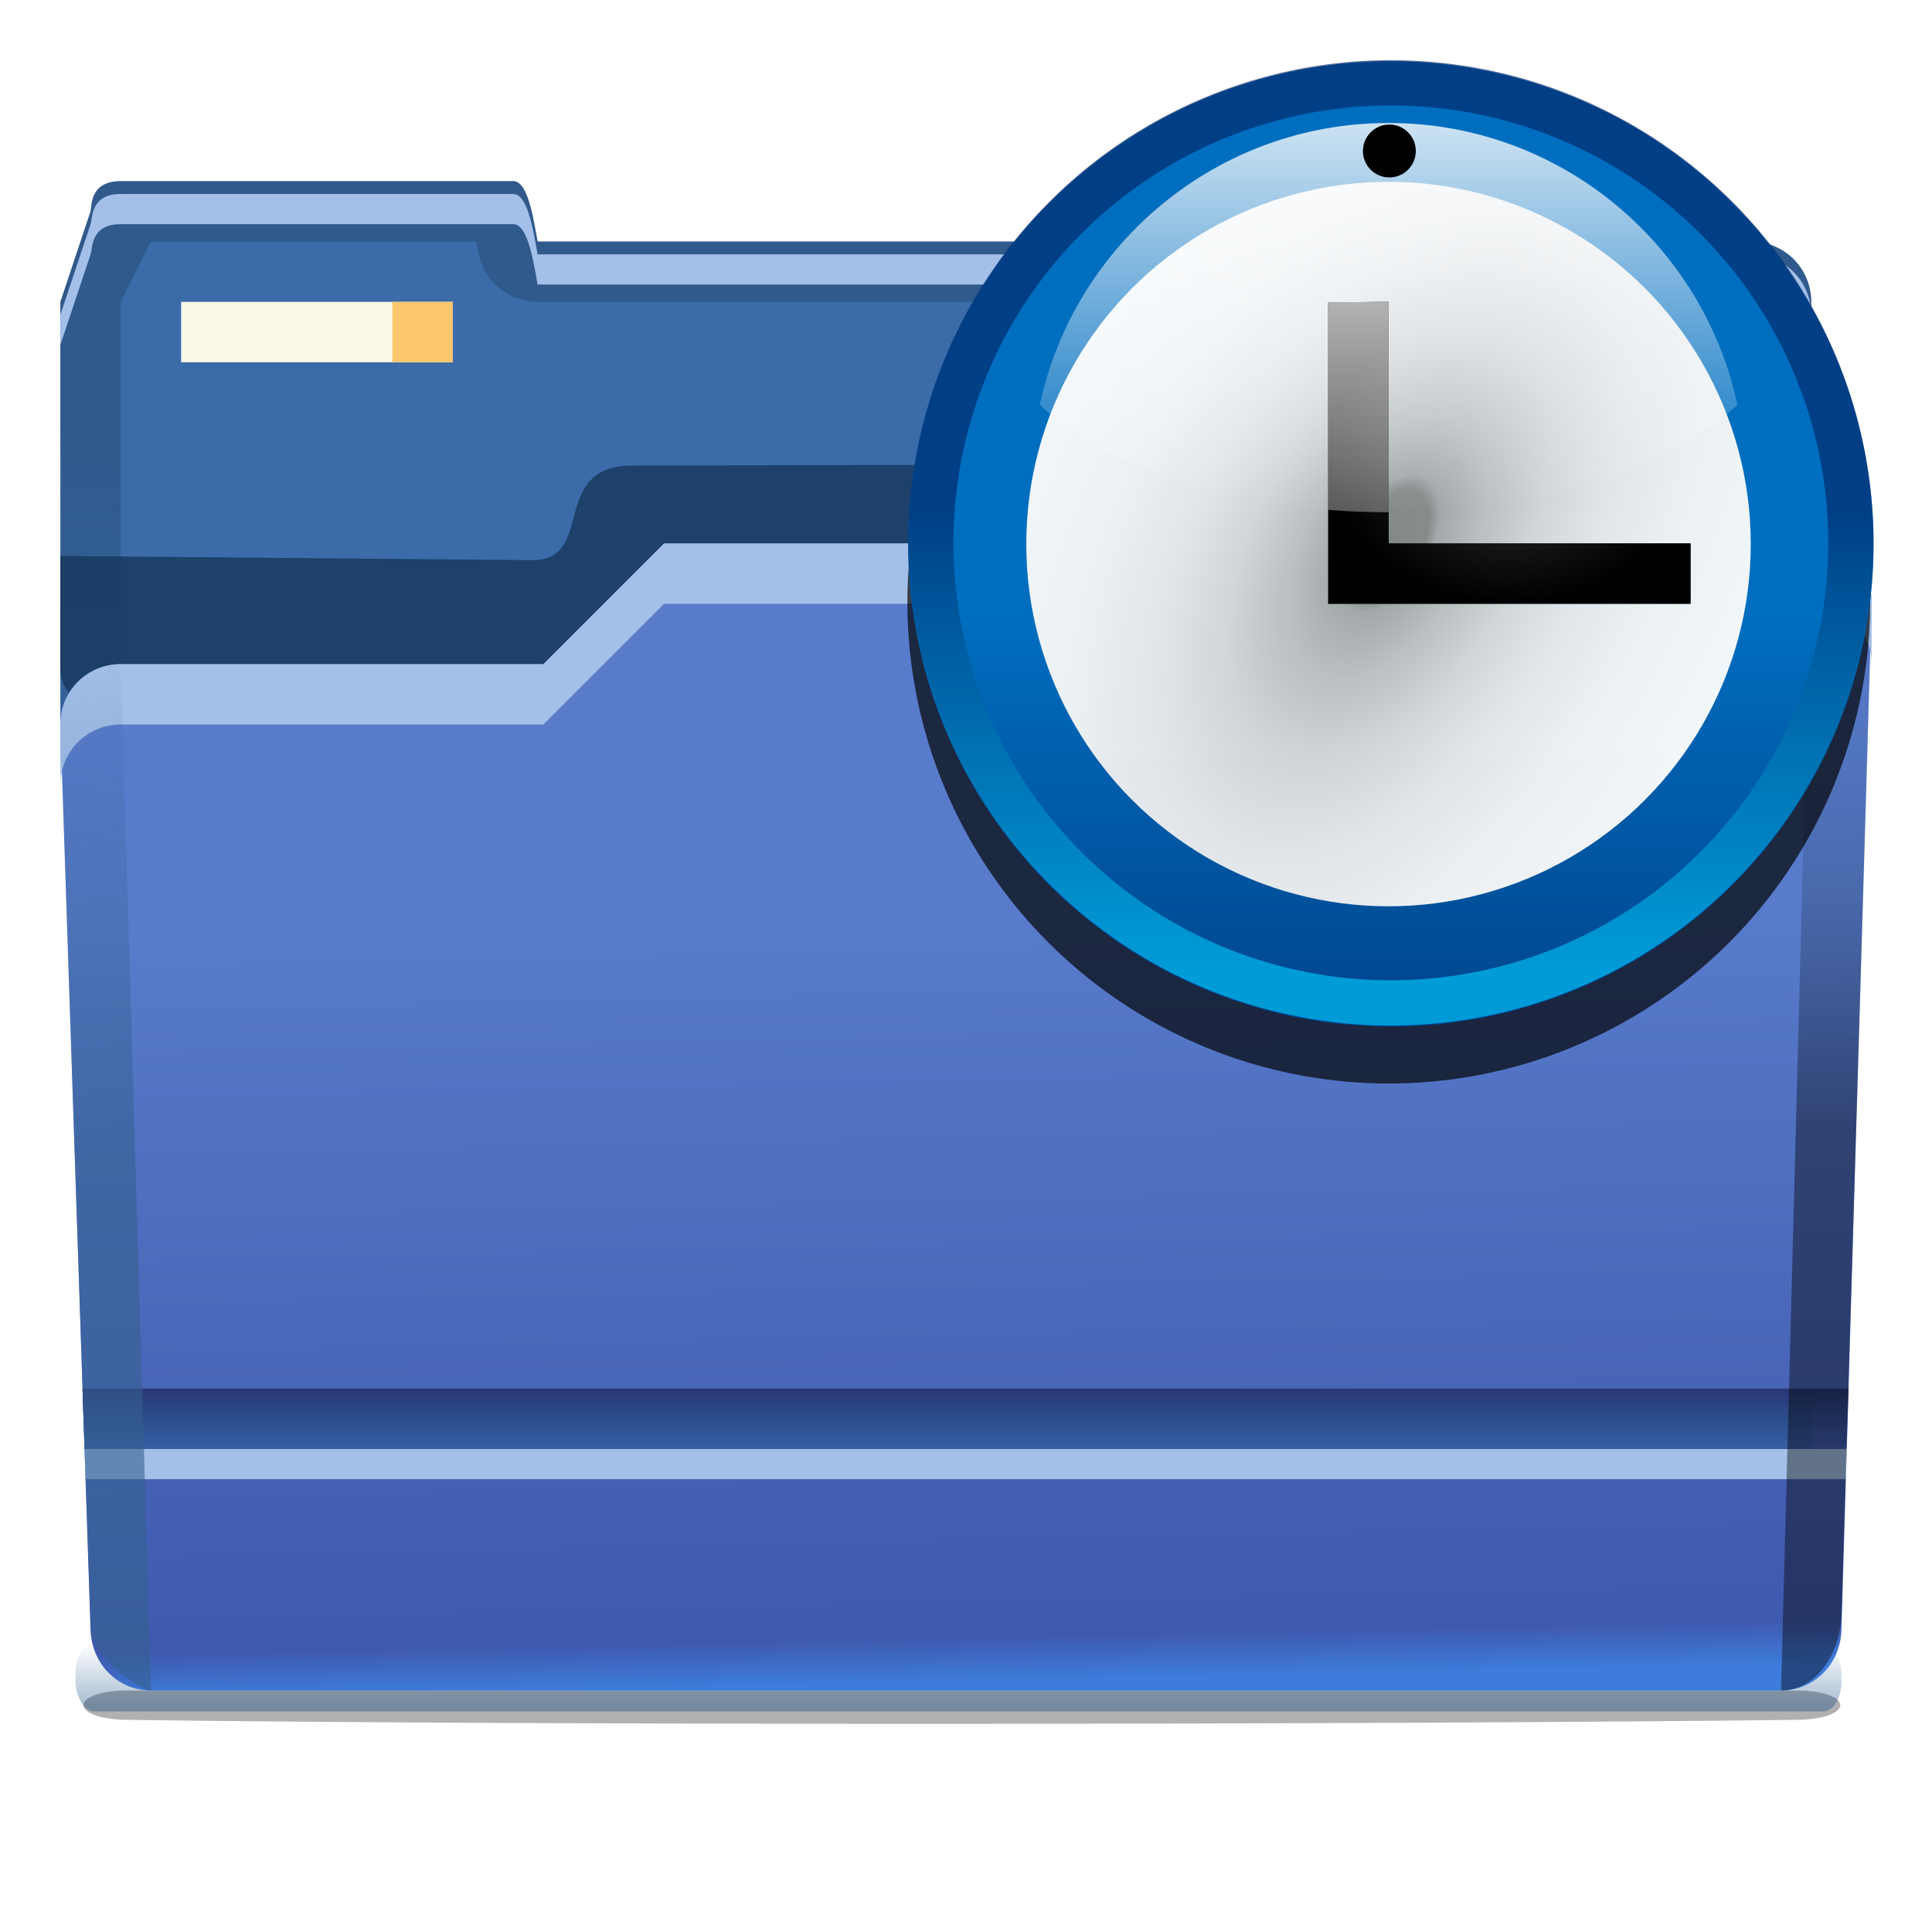 <?xml version="1.0" encoding="UTF-8" standalone="no"?>
<!-- Created with Inkscape (http://www.inkscape.org/) -->

<svg
   xmlns:dc="http://purl.org/dc/elements/1.1/"
   xmlns:cc="http://creativecommons.org/ns#"
   xmlns:rdf="http://www.w3.org/1999/02/22-rdf-syntax-ns#"
   xmlns:svg="http://www.w3.org/2000/svg"
   xmlns="http://www.w3.org/2000/svg"
   xmlns:xlink="http://www.w3.org/1999/xlink"
   xmlns:sodipodi="http://sodipodi.sourceforge.net/DTD/sodipodi-0.dtd"
   xmlns:inkscape="http://www.inkscape.org/namespaces/inkscape"
   version="1.1"
   id="svg2"
   width="32"
   height="32"
   viewBox="0 0 32 32"
   sodipodi:docname="recent-documents2.svg"
   inkscape:version="0.92.4 (unknown)">
  <defs
     id="defs6">
    <linearGradient
       inkscape:collect="always"
       id="linearGradient854">
      <stop
         style="stop-color:#2a3674;stop-opacity:1"
         offset="0"
         id="stop850" />
      <stop
         style="stop-color:#174072;stop-opacity:0;"
         offset="1"
         id="stop852" />
    </linearGradient>
    <linearGradient
       inkscape:collect="always"
       id="linearGradient838">
      <stop
         style="stop-color:#587bcb;stop-opacity:1"
         offset="0"
         id="stop834" />
      <stop
         id="stop985"
         offset="0.941"
         style="stop-color:#3f59ae;stop-opacity:1" />
      <stop
         style="stop-color:#3d7cdb;stop-opacity:1"
         offset="1"
         id="stop836" />
    </linearGradient>
    <linearGradient
       inkscape:collect="always"
       xlink:href="#linearGradient838"
       id="linearGradient840"
       x1="8.74"
       y1="1.358"
       x2="9"
       y2="14"
       gradientUnits="userSpaceOnUse"
       gradientTransform="translate(-1)" />
    <linearGradient
       inkscape:collect="always"
       xlink:href="#linearGradient854"
       id="linearGradient856"
       x1="6.5"
       y1="11"
       x2="6.5"
       y2="12"
       gradientUnits="userSpaceOnUse"
       gradientTransform="matrix(1.812,0,0,1,-0.812,12)" />
    <linearGradient
       inkscape:collect="always"
       id="linearGradient4716">
      <stop
         style="stop-color:#102134;stop-opacity:1;"
         offset="0"
         id="stop4718" />
      <stop
         style="stop-color:#102134;stop-opacity:0;"
         offset="1"
         id="stop4720" />
    </linearGradient>
    <linearGradient
       inkscape:collect="always"
       xlink:href="#linearGradient4716"
       id="linearGradient906"
       x1="10"
       y1="-1"
       x2="10"
       y2="10"
       gradientUnits="userSpaceOnUse"
       gradientTransform="translate(-1,-6)" />
    <filter
       style="color-interpolation-filters:sRGB"
       inkscape:collect="always"
       id="filter4747"
       x="-0.065"
       width="1.129"
       y="-0.134"
       height="1.268">
      <feGaussianBlur
         inkscape:collect="always"
         stdDeviation="3.125"
         id="feGaussianBlur4749" />
    </filter>
    <linearGradient
       inkscape:collect="always"
       xlink:href="#linearGradient4608"
       id="linearGradient4614"
       x1="3"
       y1="968.261"
       x2="-8.019"
       y2="902.544"
       gradientUnits="userSpaceOnUse"
       gradientTransform="matrix(0.125,0,0,0.125,0.002,-115.818)" />
    <linearGradient
       inkscape:collect="always"
       id="linearGradient4608">
      <stop
         style="stop-color:#34608f;stop-opacity:1;"
         offset="0"
         id="stop4610" />
      <stop
         style="stop-color:#34608f;stop-opacity:0;"
         offset="1"
         id="stop4612" />
    </linearGradient>
    <linearGradient
       inkscape:collect="always"
       xlink:href="#linearGradient4616"
       id="linearGradient4622"
       x1="124.012"
       y1="966.51"
       x2="123.733"
       y2="904.93"
       gradientUnits="userSpaceOnUse"
       gradientTransform="matrix(0.213,0,0,0.144,2.589,-134.488)" />
    <linearGradient
       id="linearGradient4616">
      <stop
         style="stop-color:#000000;stop-opacity:1;"
         offset="0"
         id="stop4618" />
      <stop
         style="stop-color:#34608f;stop-opacity:0;"
         offset="1"
         id="stop4620" />
    </linearGradient>
    <linearGradient
       inkscape:collect="always"
       xlink:href="#linearGradient4624"
       id="linearGradient4630"
       x1="55"
       y1="1036.413"
       x2="55"
       y2="1032.482"
       gradientUnits="userSpaceOnUse" />
    <linearGradient
       inkscape:collect="always"
       id="linearGradient4624">
      <stop
         style="stop-color:#003d7b;stop-opacity:1;"
         offset="0"
         id="stop4626" />
      <stop
         style="stop-color:#003d7b;stop-opacity:0;"
         offset="1"
         id="stop4628" />
    </linearGradient>
    <filter
       style="color-interpolation-filters:sRGB"
       inkscape:collect="always"
       id="filter4584"
       x="-0.014"
       width="1.028"
       y="-0.349"
       height="1.697">
      <feGaussianBlur
         inkscape:collect="always"
         stdDeviation="0.709"
         id="feGaussianBlur4586" />
    </filter>
    <filter
       style="color-interpolation-filters:sRGB"
       inkscape:collect="always"
       id="filter4724"
       x="-0.014"
       width="1.028"
       y="-0.435"
       height="1.87">
      <feGaussianBlur
         inkscape:collect="always"
         stdDeviation="0.703"
         id="feGaussianBlur4726" />
    </filter>
    <clipPath
       clipPathUnits="userSpaceOnUse"
       id="clipPath1180">
      <rect
         style="opacity:0.646;fill:#155293;fill-opacity:1;stroke:none;stroke-width:1"
         id="rect1182"
         width="195.543"
         height="31.444"
         x="4"
         y="941.362"
         rx="4"
         ry="4" />
    </clipPath>
    <filter
       inkscape:collect="always"
       id="filter3275">
      <feGaussianBlur
         inkscape:collect="always"
         stdDeviation="2.258"
         id="feGaussianBlur3277" />
    </filter>
    <linearGradient
       inkscape:collect="always"
       xlink:href="#linearGradient5958"
       id="linearGradient8916"
       gradientUnits="userSpaceOnUse"
       gradientTransform="rotate(90,-90.001,50.002)"
       x1="-86.12"
       y1="-381.099"
       x2="-56.358"
       y2="-373.124" />
    <linearGradient
       gradientTransform="rotate(90,-90.001,50.002)"
       y2="-383.997"
       x2="-12.003"
       y1="-383.997"
       x1="-84.002"
       gradientUnits="userSpaceOnUse"
       id="linearGradient5958">
      <stop
         id="stop5960"
         style="stop-color:#00448c;stop-opacity:1;"
         offset="0" />
      <stop
         id="stop5962"
         style="stop-color:#006ebf;stop-opacity:1;"
         offset="1" />
    </linearGradient>
    <radialGradient
       inkscape:collect="always"
       xlink:href="#linearGradient3313"
       id="radialGradient3311"
       cx="92.011"
       cy="35.987"
       fx="92.011"
       fy="35.987"
       r="20"
       gradientUnits="userSpaceOnUse"
       gradientTransform="matrix(1.502,0.832,-1.504,2.715,7.93,-138.299)" />
    <linearGradient
       y2="96"
       x2="88"
       y1="104"
       x1="96"
       gradientUnits="userSpaceOnUse"
       id="linearGradient3313">
      <stop
         id="stop3315"
         style="stop-color:#888A85"
         offset="0" />
      <stop
         id="stop3317"
         style="stop-color:#8C8E89"
         offset="0.053" />
      <stop
         id="stop3319"
         style="stop-color:#ABACA9"
         offset="0.067" />
      <stop
         id="stop3321"
         style="stop-color:#C5C6C4"
         offset="0.135" />
      <stop
         id="stop3323"
         style="stop-color:#DBDBDA"
         offset="0.211" />
      <stop
         id="stop3325"
         style="stop-color:#EBEBEB"
         offset="0.301" />
      <stop
         id="stop3327"
         style="stop-color:#F7F7F6"
         offset="0.412" />
      <stop
         id="stop3329"
         style="stop-color:#FDFDFD"
         offset="0.568" />
      <stop
         id="stop3331"
         style="stop-color:#FFFFFF"
         offset="1" />
    </linearGradient>
    <filter
       inkscape:collect="always"
       id="filter3373">
      <feGaussianBlur
         inkscape:collect="always"
         stdDeviation="1.398"
         id="feGaussianBlur3375" />
    </filter>
    <radialGradient
       inkscape:collect="always"
       xlink:href="#linearGradient3377"
       id="radialGradient150"
       gradientUnits="userSpaceOnUse"
       gradientTransform="matrix(1,0,0,0.832,0,5.05)"
       cx="100"
       cy="30.019"
       fx="100"
       fy="30.019"
       r="12" />
    <linearGradient
       id="linearGradient3377">
      <stop
         style="stop-color:#353535;stop-opacity:1;"
         offset="0"
         id="stop3379" />
      <stop
         style="stop-color:#000000;stop-opacity:1;"
         offset="1"
         id="stop3381" />
    </linearGradient>
    <linearGradient
       inkscape:collect="always"
       xlink:href="#linearGradient4296"
       id="linearGradient3005"
       gradientUnits="userSpaceOnUse"
       x1="328.124"
       y1="120.812"
       x2="336.981"
       y2="87.759" />
    <linearGradient
       id="linearGradient4296">
      <stop
         id="stop4298"
         offset="0"
         style="stop-color:#00caff;stop-opacity:1;" />
      <stop
         id="stop4300"
         offset="1"
         style="stop-color:#002465;stop-opacity:1;" />
    </linearGradient>
    <clipPath
       clipPathUnits="userSpaceOnUse"
       id="clipPath5163">
      <circle
         style="fill:url(#linearGradient5167);fill-opacity:1"
         r="36"
         cx="343.999"
         cy="92"
         id="circle5165" />
    </clipPath>
    <filter
       inkscape:collect="always"
       id="filter7317">
      <feGaussianBlur
         inkscape:collect="always"
         stdDeviation="2.881"
         id="feGaussianBlur7319" />
    </filter>
    <linearGradient
       inkscape:collect="always"
       xlink:href="#linearGradient3711"
       id="linearGradient2412"
       gradientUnits="userSpaceOnUse"
       gradientTransform="matrix(0,0.739,-0.739,0,-5.523,67.256)"
       x1="-80.003"
       y1="-131.931"
       x2="-45.097"
       y2="-131.931" />
    <linearGradient
       gradientTransform="rotate(90,-90.001,50.002)"
       y2="-383.998"
       x2="-23.516"
       y1="-383.997"
       x1="-84.002"
       gradientUnits="userSpaceOnUse"
       id="linearGradient3711">
      <stop
         id="stop3713"
         style="stop-color:white;stop-opacity:1;"
         offset="0" />
      <stop
         id="stop3715"
         style="stop-color:white;stop-opacity:0;"
         offset="1" />
    </linearGradient>
    <filter
       inkscape:collect="always"
       id="filter3221"
       x="-0.574"
       width="2.148"
       y="-0.574"
       height="2.148">
      <feGaussianBlur
         inkscape:collect="always"
         stdDeviation="1.914"
         id="feGaussianBlur3223" />
    </filter>
    <radialGradient
       inkscape:collect="always"
       xlink:href="#linearGradient3377"
       id="radialGradient3383"
       cx="100"
       cy="30.019"
       fx="100"
       fy="30.019"
       r="12"
       gradientTransform="matrix(1,0,0,0.832,0,5.05)"
       gradientUnits="userSpaceOnUse" />
    <linearGradient
       inkscape:collect="always"
       xlink:href="#linearGradient3711"
       id="linearGradient3397"
       gradientUnits="userSpaceOnUse"
       gradientTransform="matrix(0,0.739,-0.739,0,-5.523,67.256)"
       x1="-69.375"
       y1="-137.412"
       x2="-26.063"
       y2="-137.412" />
  </defs>
  <sodipodi:namedview
     pagecolor="#ffffff"
     bordercolor="#666666"
     borderopacity="1"
     objecttolerance="10"
     gridtolerance="10"
     guidetolerance="10"
     inkscape:pageopacity="0"
     inkscape:pageshadow="2"
     inkscape:window-width="1366"
     inkscape:window-height="706"
     id="namedview4"
     showgrid="true"
     inkscape:zoom="10.871767"
     inkscape:cx="17.729711"
     inkscape:cy="20.921135"
     inkscape:window-x="0"
     inkscape:window-y="0"
     inkscape:window-maximized="1"
     inkscape:current-layer="g148"
     inkscape:snap-page="true"
     inkscape:snap-smooth-nodes="true"
     inkscape:snap-global="true">
    <inkscape:grid
       type="xygrid"
       id="grid828" />
  </sodipodi:namedview>
  <g
     id="g1029"
     transform="translate(1,14)"
     style="opacity:1">
    <path
       transform="matrix(0.173,0,0,0.125,9.204,12.358)"
       sodipodi:nodetypes="sssssss"
       inkscape:connector-curvature="0"
       id="rect4554"
       d="M -46.991,13.14 H 113.21 c 2.216,0 4,0.865 4,1.94 0,1.075 -1.784,1.902 -4,1.94 -36.945,0.633 -120.904,0.778 -160.201,0 -2.216,-0.044 -4,-0.865 -4,-1.94 0,-1.075 1.784,-1.94 4,-1.94 z"
       style="display:inline;opacity:0.554;fill:#000000;fill-opacity:1;stroke:none;filter:url(#filter4724);enable-background:new" />
    <rect
       transform="matrix(0.125,0,0,0.256,-0.125,-251.093)"
       style="display:inline;opacity:0.577;fill:url(#linearGradient4630);fill-opacity:1;stroke:none;filter:url(#filter4584);enable-background:new"
       id="rect4578"
       width="234"
       height="4.392"
       x="3"
       y="1032.482"
       rx="2.44"
       ry="1.927" />
    <path
       sodipodi:nodetypes="sscsssssscss"
       inkscape:connector-curvature="0"
       id="rect832"
       d="m 1,-11 c -0.5,0 -0.483,0.384 -0.5,0.5 L 0,-9 v 7.5 c 0,0.554 0.451,0.929 1,1 L 28,3 c 0.549,0.071 1,-0.446 1,-1 V -9 c 0,-0.554 -0.446,-1 -1,-1 H 7.904 C 7.82,-10.486 7.726,-11 7.5,-11 Z"
       style="opacity:1;fill:#3b6ca9;fill-opacity:1;stroke:none;stroke-width:1;stroke-miterlimit:4;stroke-dasharray:none;stroke-opacity:1" />
    <path
       sodipodi:nodetypes="sscscccccccccssscss"
       inkscape:connector-curvature="0"
       id="path875"
       d="m 1,-11 c -0.5,0 -0.463,0.389 -0.5,0.5 L 0,-9 v 7.5 c 0,0.554 0.446,1 1,1 V -9 l 0.5,-1 h 5.383 c 0.013,0.069 0.024,0.094 0.037,0.17 C 7.003,-9.351 7.418,-9.001 7.904,-9 H 9 28 V 3 c 0.554,0 1,-0.446 1,-1 V -9 c 0,-0.554 -0.446,-1 -1,-1 H 7.904 C 7.82,-10.486 7.726,-11 7.5,-11 Z"
       style="opacity:0.25;fill:url(#linearGradient906);fill-opacity:1;stroke:none;stroke-width:1;stroke-miterlimit:4;stroke-dasharray:none;stroke-opacity:1" />
    <path
       mask="none"
       transform="matrix(0.148,0,0,0.148,-0.593,-146.272)"
       clip-path="url(#clipPath1180)"
       sodipodi:nodetypes="ccccssccc"
       inkscape:connector-curvature="0"
       id="path3822"
       d="m 56.984,956.418 -52.984,-0.469 2e-7,23.62 195.543,-0.02 v -26.857 c 0,-2.541 -2.987,-7.174 -5.548,-7.168 l -125.938,0.311 c -9.375,0 -4.14,10.432 -11.073,10.584 z"
       style="display:inline;fill:#16375b;fill-opacity:0.801;fill-rule:nonzero;stroke:none;filter:url(#filter4747);enable-background:new" />
    <path
       sodipodi:nodetypes="sccssssssss"
       inkscape:connector-curvature="0"
       id="rect830"
       d="m 1,-3 h 7 l 2,-2 h 19 c 0.554,0 1.016,0.446 1,1 l -0.5,17 c -0.016,0.554 -0.446,1 -1,1 H 1.5 C 0.946,14 0.518,13.554 0.5,13 L 0,-2 c -0.018,-0.554 0.446,-1 1,-1 z"
       style="opacity:1;fill:url(#linearGradient840);fill-opacity:1;stroke:none;stroke-width:1;stroke-miterlimit:4;stroke-dasharray:none;stroke-opacity:1" />
    <path
       style="opacity:1;fill:#385da4;fill-opacity:1;stroke:none;stroke-width:1.346;stroke-miterlimit:4;stroke-dasharray:none;stroke-opacity:1"
       d="M 1.367 23 L 1.4 24 L 30 24 L 30 23 L 1.367 23 z "
       transform="translate(-1,-14)"
       id="rect846" />
    <path
       style="opacity:1;fill:url(#linearGradient856);fill-opacity:1;stroke:none;stroke-width:1.346;stroke-miterlimit:4;stroke-dasharray:none;stroke-opacity:1"
       d="M 1.367 23 L 1.4 24 L 30.588 24 L 30.617 23 L 1.367 23 z "
       transform="translate(-1,-14)"
       id="rect848" />
    <path
       style="opacity:1;fill:#a4c0e8;fill-opacity:1;stroke:none;stroke-width:1.346;stroke-miterlimit:4;stroke-dasharray:none;stroke-opacity:1"
       d="M 1.4 24 L 1.416 24.5 L 30.574 24.5 L 30.588 24 L 1.4 24 z "
       transform="translate(-1,-14)"
       id="rect858" />
    <path
       sodipodi:nodetypes="ccsscsccscssc"
       inkscape:connector-curvature="0"
       id="path860"
       d="M 10,-5 8,-3 H 1 c -0.554,0 -1,0.446 -1,1 v 1 c 0,-0.554 0.446,-1 1,-1 h 7 l 2,-2 h 19 c 0.554,0 1,0.446 1,1 v -1 c 0,-0.554 -0.446,-1 -1,-1 z"
       style="opacity:1;fill:#a4c0e8;fill-opacity:1;stroke:none;stroke-width:1;stroke-miterlimit:4;stroke-dasharray:none;stroke-opacity:1" />
    <path
       sodipodi:nodetypes="ccccc"
       inkscape:connector-curvature="0"
       id="rect869"
       d="m 2,-9 h 4.5 v 1 H 2 Z"
       style="opacity:1;fill:#fcf9e9;fill-opacity:1;stroke:none;stroke-width:1.022;stroke-miterlimit:4;stroke-dasharray:none;stroke-opacity:1" />
    <path
       sodipodi:nodetypes="ccccc"
       inkscape:connector-curvature="0"
       id="rect871"
       d="m 5.5,-9 h 1 V -8 h -1 z"
       style="opacity:1;fill:#fbc66d;fill-opacity:1;stroke:none;stroke-width:0.482;stroke-miterlimit:4;stroke-dasharray:none;stroke-opacity:1" />
    <path
       sodipodi:nodetypes="sccccccs"
       inkscape:connector-curvature="0"
       id="rect4652"
       d="M 0.998,-2.99 C 0.448,-2.99 0.006,-2.549 0,-2 l 0.502,15.01 c 2.3e-4,0.023 0.012,0.042 0.014,0.064 C 0.554,13.395 1.267,13.998 1.5,14 H 1.502 L 1,-2.99 Z"
       style="display:inline;opacity:0.594;fill:url(#linearGradient4614);fill-opacity:1;stroke:none;stroke-width:0.125;enable-background:new" />
    <path
       id="rect4654"
       d="m 29,-5 -0.5,19 c 0.554,0 0.979,-0.565 1,-1.267 L 30,-3.733 C 30.021,-4.435 29.554,-5 29,-5 Z"
       style="display:inline;opacity:0.406;fill:url(#linearGradient4622);fill-opacity:1;stroke:none;stroke-width:0.128;enable-background:new"
       inkscape:connector-curvature="0"
       sodipodi:nodetypes="ccssc" />
    <path
       style="opacity:1;fill:#a4c0e8;fill-opacity:1;stroke:none;stroke-width:1;stroke-miterlimit:4;stroke-dasharray:none;stroke-opacity:1"
       d="m 2,3.213 c -0.5,0 -0.463,0.389 -0.5,0.5 l -0.5,1.5 v 0.5 l 0.5,-1.5 c 0.037,-0.111 0,-0.5 0.5,-0.5 h 6.5 c 0.226,0 0.32,0.514 0.404,1 H 29 c 0.554,0 1,0.446 1,1 v -0.5 c 0,-0.554 -0.446,-1 -1,-1 H 8.904 c -0.084,-0.486 -0.178,-1 -0.404,-1 z"
       transform="translate(-1,-14)"
       id="path1174"
       inkscape:connector-curvature="0"
       sodipodi:nodetypes="sccccsscscsscss" />
    <g
       id="g148"
       transform="matrix(0.25,0,0,0.25,-1,-14)">
      <g
         id="g133">
        <circle
           style="opacity:1;fill:#000000;fill-opacity:0.68;stroke:none;stroke-width:0.4;stroke-linecap:round;stroke-linejoin:round;stroke-miterlimit:4;stroke-dasharray:none;stroke-dashoffset:4.15;stroke-opacity:1;filter:url(#filter3275)"
           id="path3225"
           transform="matrix(1.139,0,0,1.139,-21.89,-1.111)"
           cx="100"
           cy="36"
           r="28" />
        <circle
           style="fill:url(#linearGradient8916);fill-opacity:1"
           r="36"
           cx="343.999"
           cy="92"
           id="circle3581_2_"
           transform="matrix(-0.858,0.23,-0.23,-0.858,408.459,35.85)" />
        <circle
           style="opacity:0.976;fill:url(#radialGradient3311);fill-opacity:1;stroke:none;stroke-width:0.4;stroke-linecap:round;stroke-linejoin:round;stroke-miterlimit:4;stroke-dasharray:none;stroke-dashoffset:4.15;stroke-opacity:1;filter:url(#filter3373)"
           id="path3303"
           transform="matrix(1.2,0,0,1.2,-18.407,-7.155)"
           cx="92"
           cy="36"
           r="20" />
        <path
           style="opacity:1;fill:url(#radialGradient150);fill-opacity:1;stroke:none;stroke-width:0.4;stroke-linecap:round;stroke-linejoin:round;stroke-miterlimit:4;stroke-dasharray:none;stroke-dashoffset:4.15;stroke-opacity:1"
           d="M 88,20.038 V 40 h 24 V 36 H 92 V 20 Z"
           id="rect3007"
           sodipodi:nodetypes="ccccccc"
           inkscape:connector-curvature="0" />
        <circle
           clip-path="url(#clipPath5163)"
           transform="matrix(-0.858,-0.23,-0.23,0.858,408.459,36.15)"
           id="circle4776"
           cy="92"
           cx="343.999"
           r="36"
           style="opacity:0.8;fill:none;fill-opacity:1;stroke:url(#linearGradient3005);stroke-width:6.751;stroke-miterlimit:4;stroke-dasharray:none;stroke-opacity:1;filter:url(#filter7317)" />
        <path
           style="opacity:0.8;fill:url(#linearGradient2412);fill-opacity:1"
           d="m 92,8.148 c -11.346,0 -20.826,8.012 -23.111,18.678 4.555,4.246 13.197,7.111 23.111,7.111 9.914,0 18.556,-2.865 23.111,-7.111 C 112.826,16.16 103.346,8.148 92,8.148 Z"
           id="circle16776"
           inkscape:connector-curvature="0" />
        <circle
           style="opacity:1;fill:#000000;fill-opacity:1;stroke:none;stroke-width:0.4;stroke-linecap:round;stroke-linejoin:round;stroke-miterlimit:4;stroke-dasharray:none;stroke-dashoffset:4.15;stroke-opacity:1;filter:url(#filter3221)"
           id="path3047"
           transform="matrix(0.438,0,0,0.438,50,6.5)"
           cx="96"
           cy="8"
           r="4" />
        <path
           sodipodi:nodetypes="ccccccc"
           id="path3385"
           d="M 88,20.038 V 40 h 24 V 36 H 92 V 20 Z"
           style="opacity:1;fill:url(#radialGradient3383);fill-opacity:1;stroke:none;stroke-width:0.4;stroke-linecap:round;stroke-linejoin:round;stroke-miterlimit:4;stroke-dasharray:none;stroke-dashoffset:4.15;stroke-opacity:1"
           inkscape:connector-curvature="0" />
        <path
           style="opacity:0.8;fill:url(#linearGradient3397);fill-opacity:1"
           d="m 88,20.031 v 13.75 c 1.304,0.104 2.641,0.156 4,0.156 V 20 Z"
           id="path3390"
           inkscape:connector-curvature="0"
           sodipodi:nodetypes="ccccc" />
      </g>
    </g>
  </g>
</svg>
